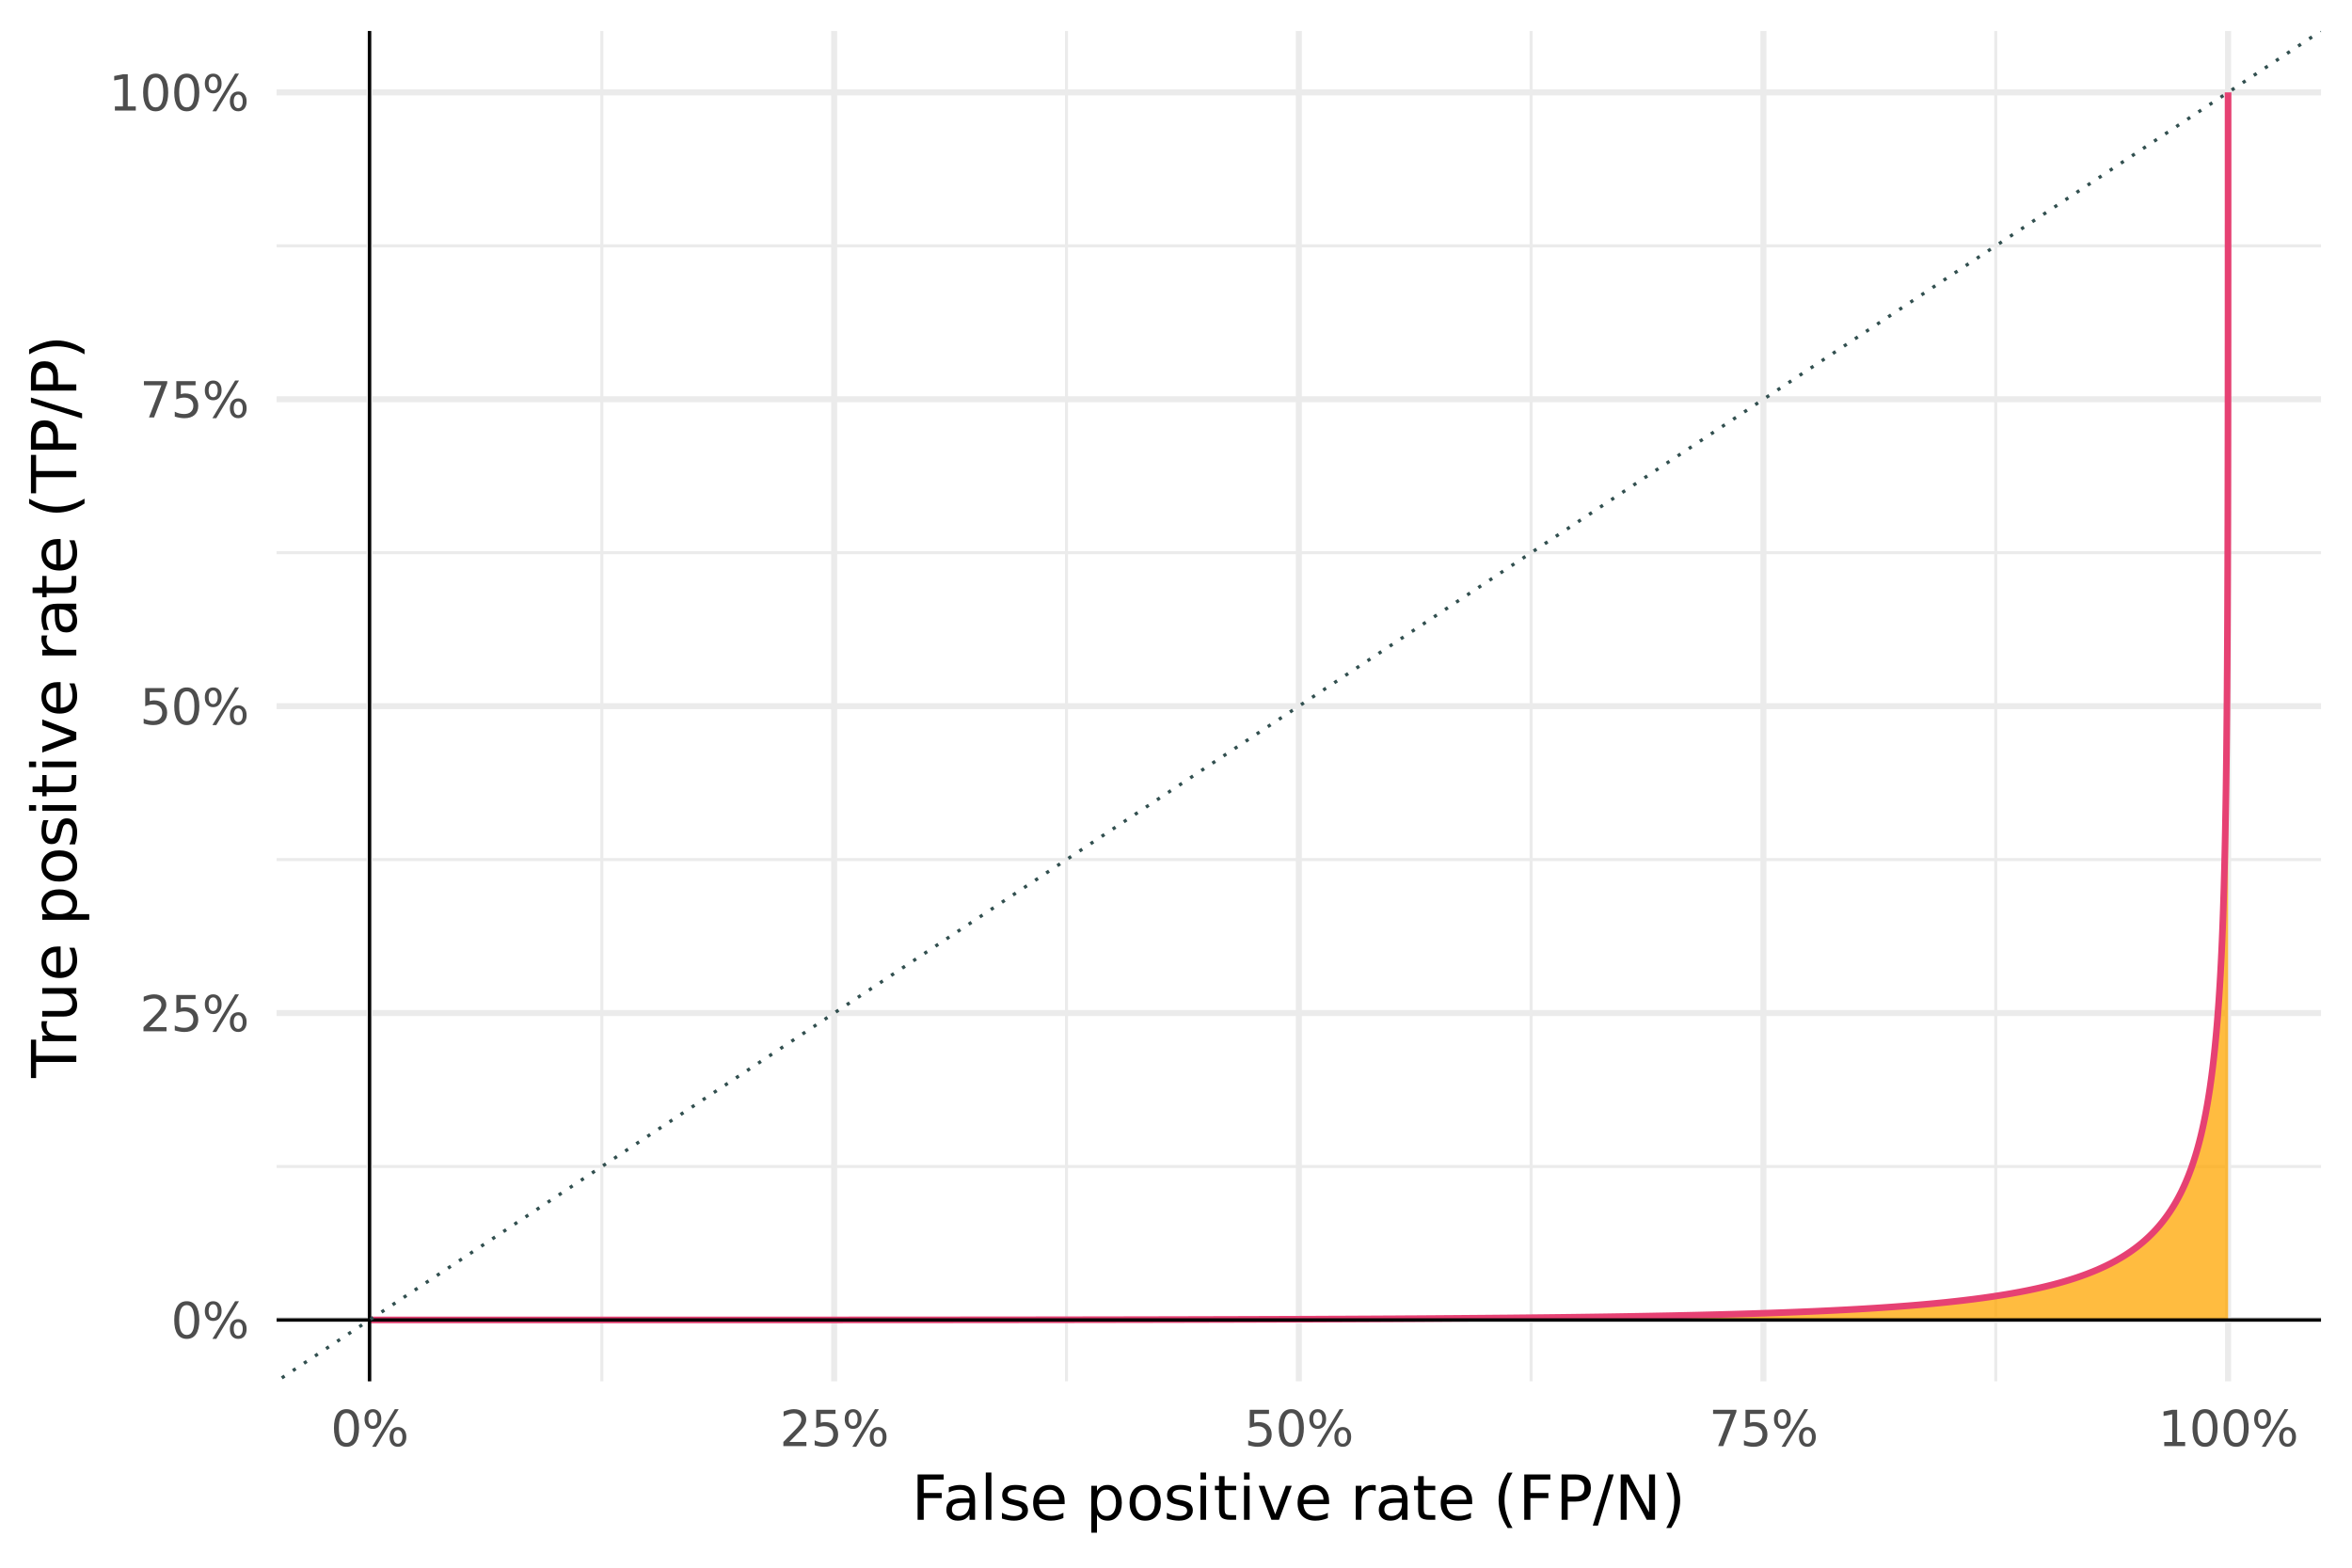 <?xml version="1.0" encoding="UTF-8"?>
<svg xmlns="http://www.w3.org/2000/svg" xmlns:xlink="http://www.w3.org/1999/xlink" width="756" height="504" viewBox="0 0 756 504">
<defs>
<g>
<g id="glyph-0-0">
<path d="M 0.797 2.828 L 0.797 -11.281 L 8.797 -11.281 L 8.797 2.828 Z M 1.703 1.938 L 7.906 1.938 L 7.906 -10.391 L 1.703 -10.391 Z M 1.703 1.938 "/>
</g>
<g id="glyph-0-1">
<path d="M 5.094 -10.625 C 4.281 -10.625 3.664 -10.223 3.25 -9.422 C 2.844 -8.629 2.641 -7.43 2.641 -5.828 C 2.641 -4.223 2.844 -3.02 3.25 -2.219 C 3.664 -1.426 4.281 -1.031 5.094 -1.031 C 5.906 -1.031 6.516 -1.426 6.922 -2.219 C 7.336 -3.02 7.547 -4.223 7.547 -5.828 C 7.547 -7.43 7.336 -8.629 6.922 -9.422 C 6.516 -10.223 5.906 -10.625 5.094 -10.625 Z M 5.094 -11.875 C 6.395 -11.875 7.391 -11.359 8.078 -10.328 C 8.773 -9.297 9.125 -7.797 9.125 -5.828 C 9.125 -3.859 8.773 -2.352 8.078 -1.312 C 7.391 -0.281 6.395 0.234 5.094 0.234 C 3.781 0.234 2.781 -0.281 2.094 -1.312 C 1.406 -2.352 1.062 -3.859 1.062 -5.828 C 1.062 -7.797 1.406 -9.297 2.094 -10.328 C 2.781 -11.359 3.781 -11.875 5.094 -11.875 Z M 5.094 -11.875 "/>
</g>
<g id="glyph-0-2">
<path d="M 11.641 -5.141 C 11.18 -5.141 10.82 -4.945 10.562 -4.562 C 10.312 -4.176 10.188 -3.641 10.188 -2.953 C 10.188 -2.273 10.312 -1.738 10.562 -1.344 C 10.82 -0.957 11.18 -0.766 11.641 -0.766 C 12.078 -0.766 12.426 -0.957 12.688 -1.344 C 12.945 -1.738 13.078 -2.273 13.078 -2.953 C 13.078 -3.629 12.945 -4.16 12.688 -4.547 C 12.426 -4.941 12.078 -5.141 11.641 -5.141 Z M 11.641 -6.125 C 12.461 -6.125 13.113 -5.836 13.594 -5.266 C 14.082 -4.691 14.328 -3.922 14.328 -2.953 C 14.328 -1.973 14.082 -1.195 13.594 -0.625 C 13.102 -0.051 12.453 0.234 11.641 0.234 C 10.805 0.234 10.145 -0.051 9.656 -0.625 C 9.176 -1.195 8.938 -1.973 8.938 -2.953 C 8.938 -3.93 9.176 -4.703 9.656 -5.266 C 10.145 -5.836 10.805 -6.125 11.641 -6.125 Z M 3.578 -10.891 C 3.129 -10.891 2.773 -10.691 2.516 -10.297 C 2.254 -9.91 2.125 -9.379 2.125 -8.703 C 2.125 -8.016 2.25 -7.477 2.5 -7.094 C 2.758 -6.707 3.117 -6.516 3.578 -6.516 C 4.023 -6.516 4.379 -6.707 4.641 -7.094 C 4.898 -7.477 5.031 -8.016 5.031 -8.703 C 5.031 -9.379 4.898 -9.91 4.641 -10.297 C 4.379 -10.691 4.023 -10.891 3.578 -10.891 Z M 10.625 -11.875 L 11.875 -11.875 L 4.578 0.234 L 3.328 0.234 Z M 3.578 -11.875 C 4.398 -11.875 5.055 -11.586 5.547 -11.016 C 6.035 -10.453 6.281 -9.68 6.281 -8.703 C 6.281 -7.723 6.035 -6.945 5.547 -6.375 C 5.055 -5.812 4.398 -5.531 3.578 -5.531 C 2.742 -5.531 2.086 -5.812 1.609 -6.375 C 1.129 -6.945 0.891 -7.723 0.891 -8.703 C 0.891 -9.672 1.129 -10.441 1.609 -11.016 C 2.098 -11.586 2.754 -11.875 3.578 -11.875 Z M 3.578 -11.875 "/>
</g>
<g id="glyph-0-3">
<path d="M 3.078 -1.328 L 8.578 -1.328 L 8.578 0 L 1.172 0 L 1.172 -1.328 C 1.773 -1.953 2.594 -2.785 3.625 -3.828 C 4.656 -4.867 5.305 -5.539 5.578 -5.844 C 6.078 -6.414 6.426 -6.895 6.625 -7.281 C 6.832 -7.676 6.938 -8.066 6.938 -8.453 C 6.938 -9.066 6.719 -9.566 6.281 -9.953 C 5.844 -10.348 5.273 -10.547 4.578 -10.547 C 4.086 -10.547 3.566 -10.457 3.016 -10.281 C 2.461 -10.113 1.875 -9.859 1.25 -9.516 L 1.25 -11.109 C 1.883 -11.359 2.477 -11.547 3.031 -11.672 C 3.582 -11.805 4.086 -11.875 4.547 -11.875 C 5.754 -11.875 6.719 -11.57 7.438 -10.969 C 8.156 -10.363 8.516 -9.555 8.516 -8.547 C 8.516 -8.066 8.426 -7.613 8.25 -7.188 C 8.07 -6.758 7.742 -6.254 7.266 -5.672 C 7.141 -5.516 6.727 -5.078 6.031 -4.359 C 5.332 -3.641 4.348 -2.629 3.078 -1.328 Z M 3.078 -1.328 "/>
</g>
<g id="glyph-0-4">
<path d="M 1.734 -11.672 L 7.922 -11.672 L 7.922 -10.344 L 3.172 -10.344 L 3.172 -7.484 C 3.398 -7.555 3.629 -7.613 3.859 -7.656 C 4.086 -7.695 4.316 -7.719 4.547 -7.719 C 5.848 -7.719 6.879 -7.359 7.641 -6.641 C 8.398 -5.93 8.781 -4.969 8.781 -3.75 C 8.781 -2.488 8.391 -1.508 7.609 -0.812 C 6.828 -0.113 5.727 0.234 4.312 0.234 C 3.82 0.234 3.32 0.188 2.812 0.094 C 2.301 0.008 1.773 -0.113 1.234 -0.281 L 1.234 -1.859 C 1.703 -1.609 2.188 -1.422 2.688 -1.297 C 3.188 -1.172 3.719 -1.109 4.281 -1.109 C 5.176 -1.109 5.883 -1.344 6.406 -1.812 C 6.938 -2.289 7.203 -2.938 7.203 -3.75 C 7.203 -4.562 6.938 -5.203 6.406 -5.672 C 5.883 -6.148 5.176 -6.391 4.281 -6.391 C 3.852 -6.391 3.43 -6.344 3.016 -6.25 C 2.598 -6.156 2.172 -6.008 1.734 -5.812 Z M 1.734 -11.672 "/>
</g>
<g id="glyph-0-5">
<path d="M 1.312 -11.672 L 8.812 -11.672 L 8.812 -11 L 4.578 0 L 2.938 0 L 6.922 -10.344 L 1.312 -10.344 Z M 1.312 -11.672 "/>
</g>
<g id="glyph-0-6">
<path d="M 1.984 -1.328 L 4.562 -1.328 L 4.562 -10.234 L 1.766 -9.672 L 1.766 -11.109 L 4.547 -11.672 L 6.125 -11.672 L 6.125 -1.328 L 8.703 -1.328 L 8.703 0 L 1.984 0 Z M 1.984 -1.328 "/>
</g>
<g id="glyph-1-0">
<path d="M 1 3.531 L 1 -14.109 L 11 -14.109 L 11 3.531 Z M 2.125 2.422 L 9.891 2.422 L 9.891 -12.984 L 2.125 -12.984 Z M 2.125 2.422 "/>
</g>
<g id="glyph-1-1">
<path d="M 1.969 -14.578 L 10.344 -14.578 L 10.344 -12.922 L 3.938 -12.922 L 3.938 -8.625 L 9.719 -8.625 L 9.719 -6.969 L 3.938 -6.969 L 3.938 0 L 1.969 0 Z M 1.969 -14.578 "/>
</g>
<g id="glyph-1-2">
<path d="M 6.859 -5.5 C 5.398 -5.5 4.391 -5.332 3.828 -5 C 3.273 -4.664 3 -4.098 3 -3.297 C 3 -2.66 3.207 -2.156 3.625 -1.781 C 4.051 -1.406 4.625 -1.219 5.344 -1.219 C 6.344 -1.219 7.141 -1.57 7.734 -2.281 C 8.336 -2.988 8.641 -3.926 8.641 -5.094 L 8.641 -5.5 Z M 10.438 -6.234 L 10.438 0 L 8.641 0 L 8.641 -1.656 C 8.234 -1 7.723 -0.508 7.109 -0.188 C 6.492 0.125 5.742 0.281 4.859 0.281 C 3.742 0.281 2.852 -0.031 2.188 -0.656 C 1.531 -1.289 1.203 -2.133 1.203 -3.188 C 1.203 -4.414 1.613 -5.344 2.438 -5.969 C 3.258 -6.594 4.488 -6.906 6.125 -6.906 L 8.641 -6.906 L 8.641 -7.078 C 8.641 -7.91 8.367 -8.551 7.828 -9 C 7.285 -9.445 6.52 -9.672 5.531 -9.672 C 4.906 -9.672 4.297 -9.598 3.703 -9.453 C 3.117 -9.305 2.551 -9.082 2 -8.781 L 2 -10.438 C 2.656 -10.695 3.289 -10.891 3.906 -11.016 C 4.531 -11.141 5.133 -11.203 5.719 -11.203 C 7.301 -11.203 8.484 -10.789 9.266 -9.969 C 10.047 -9.145 10.438 -7.898 10.438 -6.234 Z M 10.438 -6.234 "/>
</g>
<g id="glyph-1-3">
<path d="M 1.891 -15.203 L 3.688 -15.203 L 3.688 0 L 1.891 0 Z M 1.891 -15.203 "/>
</g>
<g id="glyph-1-4">
<path d="M 8.859 -10.609 L 8.859 -8.922 C 8.348 -9.18 7.816 -9.375 7.266 -9.5 C 6.723 -9.633 6.16 -9.703 5.578 -9.703 C 4.68 -9.703 4.008 -9.562 3.562 -9.281 C 3.125 -9.008 2.906 -8.602 2.906 -8.062 C 2.906 -7.645 3.062 -7.316 3.375 -7.078 C 3.695 -6.836 4.336 -6.609 5.297 -6.391 L 5.922 -6.266 C 7.191 -5.984 8.094 -5.594 8.625 -5.094 C 9.164 -4.602 9.438 -3.91 9.438 -3.016 C 9.438 -2.004 9.035 -1.203 8.234 -0.609 C 7.43 -0.016 6.328 0.281 4.922 0.281 C 4.336 0.281 3.727 0.223 3.094 0.109 C 2.457 -0.004 1.785 -0.176 1.078 -0.406 L 1.078 -2.25 C 1.742 -1.906 2.398 -1.645 3.047 -1.469 C 3.691 -1.301 4.332 -1.219 4.969 -1.219 C 5.812 -1.219 6.457 -1.363 6.906 -1.656 C 7.363 -1.945 7.594 -2.352 7.594 -2.875 C 7.594 -3.363 7.426 -3.738 7.094 -4 C 6.77 -4.258 6.051 -4.508 4.938 -4.75 L 4.312 -4.906 C 3.195 -5.133 2.391 -5.488 1.891 -5.969 C 1.398 -6.457 1.156 -7.129 1.156 -7.984 C 1.156 -9.004 1.52 -9.797 2.25 -10.359 C 2.977 -10.922 4.016 -11.203 5.359 -11.203 C 6.023 -11.203 6.648 -11.148 7.234 -11.047 C 7.816 -10.953 8.359 -10.805 8.859 -10.609 Z M 8.859 -10.609 "/>
</g>
<g id="glyph-1-5">
<path d="M 11.234 -5.922 L 11.234 -5.047 L 2.984 -5.047 C 3.055 -3.805 3.426 -2.859 4.094 -2.203 C 4.758 -1.555 5.691 -1.234 6.891 -1.234 C 7.578 -1.234 8.242 -1.316 8.891 -1.484 C 9.535 -1.66 10.18 -1.914 10.828 -2.25 L 10.828 -0.562 C 10.18 -0.281 9.52 -0.07 8.844 0.062 C 8.164 0.207 7.477 0.281 6.781 0.281 C 5.031 0.281 3.645 -0.223 2.625 -1.234 C 1.613 -2.254 1.109 -3.629 1.109 -5.359 C 1.109 -7.148 1.586 -8.57 2.547 -9.625 C 3.516 -10.676 4.82 -11.203 6.469 -11.203 C 7.938 -11.203 9.098 -10.727 9.953 -9.781 C 10.805 -8.832 11.234 -7.547 11.234 -5.922 Z M 9.438 -6.453 C 9.426 -7.43 9.148 -8.211 8.609 -8.797 C 8.078 -9.379 7.367 -9.672 6.484 -9.672 C 5.484 -9.672 4.68 -9.391 4.078 -8.828 C 3.473 -8.266 3.125 -7.469 3.031 -6.438 Z M 9.438 -6.453 "/>
</g>
<g id="glyph-1-6">
</g>
<g id="glyph-1-7">
<path d="M 3.625 -1.641 L 3.625 4.156 L 1.812 4.156 L 1.812 -10.938 L 3.625 -10.938 L 3.625 -9.281 C 4 -9.926 4.473 -10.406 5.047 -10.719 C 5.629 -11.039 6.32 -11.203 7.125 -11.203 C 8.445 -11.203 9.523 -10.672 10.359 -9.609 C 11.191 -8.555 11.609 -7.172 11.609 -5.453 C 11.609 -3.734 11.191 -2.348 10.359 -1.297 C 9.523 -0.242 8.445 0.281 7.125 0.281 C 6.32 0.281 5.629 0.125 5.047 -0.188 C 4.473 -0.508 4 -0.992 3.625 -1.641 Z M 9.734 -5.453 C 9.734 -6.773 9.461 -7.812 8.922 -8.562 C 8.379 -9.32 7.633 -9.703 6.688 -9.703 C 5.727 -9.703 4.977 -9.32 4.438 -8.562 C 3.895 -7.812 3.625 -6.773 3.625 -5.453 C 3.625 -4.141 3.895 -3.102 4.438 -2.344 C 4.977 -1.594 5.727 -1.219 6.688 -1.219 C 7.633 -1.219 8.379 -1.594 8.922 -2.344 C 9.461 -3.102 9.734 -4.141 9.734 -5.453 Z M 9.734 -5.453 "/>
</g>
<g id="glyph-1-8">
<path d="M 6.125 -9.672 C 5.156 -9.672 4.391 -9.297 3.828 -8.547 C 3.273 -7.797 3 -6.766 3 -5.453 C 3 -4.148 3.273 -3.117 3.828 -2.359 C 4.391 -1.609 5.156 -1.234 6.125 -1.234 C 7.082 -1.234 7.836 -1.609 8.391 -2.359 C 8.953 -3.117 9.234 -4.148 9.234 -5.453 C 9.234 -6.754 8.953 -7.781 8.391 -8.531 C 7.836 -9.289 7.082 -9.672 6.125 -9.672 Z M 6.125 -11.203 C 7.688 -11.203 8.91 -10.691 9.797 -9.672 C 10.691 -8.66 11.141 -7.254 11.141 -5.453 C 11.141 -3.672 10.691 -2.27 9.797 -1.25 C 8.91 -0.227 7.688 0.281 6.125 0.281 C 4.551 0.281 3.32 -0.227 2.438 -1.25 C 1.551 -2.27 1.109 -3.672 1.109 -5.453 C 1.109 -7.254 1.551 -8.66 2.438 -9.672 C 3.32 -10.691 4.551 -11.203 6.125 -11.203 Z M 6.125 -11.203 "/>
</g>
<g id="glyph-1-9">
<path d="M 1.891 -10.938 L 3.688 -10.938 L 3.688 0 L 1.891 0 Z M 1.891 -15.203 L 3.688 -15.203 L 3.688 -12.922 L 1.891 -12.922 Z M 1.891 -15.203 "/>
</g>
<g id="glyph-1-10">
<path d="M 3.656 -14.047 L 3.656 -10.938 L 7.359 -10.938 L 7.359 -9.547 L 3.656 -9.547 L 3.656 -3.609 C 3.656 -2.711 3.773 -2.133 4.016 -1.875 C 4.266 -1.625 4.766 -1.5 5.516 -1.5 L 7.359 -1.5 L 7.359 0 L 5.516 0 C 4.129 0 3.172 -0.254 2.641 -0.766 C 2.117 -1.285 1.859 -2.234 1.859 -3.609 L 1.859 -9.547 L 0.531 -9.547 L 0.531 -10.938 L 1.859 -10.938 L 1.859 -14.047 Z M 3.656 -14.047 "/>
</g>
<g id="glyph-1-11">
<path d="M 0.594 -10.938 L 2.5 -10.938 L 5.922 -1.766 L 9.344 -10.938 L 11.234 -10.938 L 7.141 0 L 4.703 0 Z M 0.594 -10.938 "/>
</g>
<g id="glyph-1-12">
<path d="M 8.219 -9.266 C 8.02 -9.379 7.801 -9.461 7.562 -9.516 C 7.32 -9.566 7.062 -9.594 6.781 -9.594 C 5.758 -9.594 4.977 -9.266 4.438 -8.609 C 3.895 -7.953 3.625 -7.004 3.625 -5.766 L 3.625 0 L 1.812 0 L 1.812 -10.938 L 3.625 -10.938 L 3.625 -9.234 C 4 -9.898 4.488 -10.395 5.094 -10.719 C 5.695 -11.039 6.438 -11.203 7.312 -11.203 C 7.426 -11.203 7.555 -11.191 7.703 -11.172 C 7.859 -11.16 8.031 -11.141 8.219 -11.109 Z M 8.219 -9.266 "/>
</g>
<g id="glyph-1-13">
<path d="M 6.203 -15.172 C 5.328 -13.68 4.676 -12.203 4.25 -10.734 C 3.832 -9.266 3.625 -7.781 3.625 -6.281 C 3.625 -4.781 3.836 -3.289 4.266 -1.812 C 4.691 -0.332 5.336 1.148 6.203 2.641 L 4.641 2.641 C 3.66 1.109 2.926 -0.395 2.438 -1.875 C 1.957 -3.352 1.719 -4.82 1.719 -6.281 C 1.719 -7.727 1.957 -9.188 2.438 -10.656 C 2.926 -12.133 3.66 -13.641 4.641 -15.172 Z M 6.203 -15.172 "/>
</g>
<g id="glyph-1-14">
<path d="M 3.938 -12.953 L 3.938 -7.484 L 6.422 -7.484 C 7.336 -7.484 8.047 -7.719 8.547 -8.188 C 9.047 -8.664 9.297 -9.344 9.297 -10.219 C 9.297 -11.094 9.047 -11.766 8.547 -12.234 C 8.047 -12.711 7.336 -12.953 6.422 -12.953 Z M 1.969 -14.578 L 6.422 -14.578 C 8.055 -14.578 9.289 -14.207 10.125 -13.469 C 10.957 -12.727 11.375 -11.645 11.375 -10.219 C 11.375 -8.781 10.957 -7.691 10.125 -6.953 C 9.289 -6.223 8.055 -5.859 6.422 -5.859 L 3.938 -5.859 L 3.938 0 L 1.969 0 Z M 1.969 -14.578 "/>
</g>
<g id="glyph-1-15">
<path d="M 5.078 -14.578 L 6.734 -14.578 L 1.656 1.859 L 0 1.859 Z M 5.078 -14.578 "/>
</g>
<g id="glyph-1-16">
<path d="M 1.969 -14.578 L 4.625 -14.578 L 11.078 -2.391 L 11.078 -14.578 L 13 -14.578 L 13 0 L 10.344 0 L 3.875 -12.203 L 3.875 0 L 1.969 0 Z M 1.969 -14.578 "/>
</g>
<g id="glyph-1-17">
<path d="M 1.609 -15.172 L 3.172 -15.172 C 4.141 -13.641 4.863 -12.133 5.344 -10.656 C 5.832 -9.188 6.078 -7.727 6.078 -6.281 C 6.078 -4.82 5.832 -3.352 5.344 -1.875 C 4.863 -0.395 4.141 1.109 3.172 2.641 L 1.609 2.641 C 2.473 1.148 3.117 -0.332 3.547 -1.812 C 3.973 -3.289 4.188 -4.781 4.188 -6.281 C 4.188 -7.781 3.973 -9.266 3.547 -10.734 C 3.117 -12.203 2.473 -13.68 1.609 -15.172 Z M 1.609 -15.172 "/>
</g>
<g id="glyph-2-0">
<path d="M 3.531 -1 L -14.109 -1 L -14.109 -11 L 3.531 -11 Z M 2.422 -2.125 L 2.422 -9.891 L -12.984 -9.891 L -12.984 -2.125 Z M 2.422 -2.125 "/>
</g>
<g id="glyph-2-1">
<path d="M -14.578 0.062 L -14.578 -12.281 L -12.922 -12.281 L -12.922 -7.094 L 0 -7.094 L 0 -5.125 L -12.922 -5.125 L -12.922 0.062 Z M -14.578 0.062 "/>
</g>
<g id="glyph-2-2">
<path d="M -9.266 -8.219 C -9.379 -8.02 -9.461 -7.801 -9.516 -7.562 C -9.566 -7.32 -9.594 -7.062 -9.594 -6.781 C -9.594 -5.758 -9.266 -4.977 -8.609 -4.438 C -7.953 -3.895 -7.004 -3.625 -5.766 -3.625 L 0 -3.625 L 0 -1.812 L -10.938 -1.812 L -10.938 -3.625 L -9.234 -3.625 C -9.898 -4 -10.395 -4.488 -10.719 -5.094 C -11.039 -5.695 -11.203 -6.438 -11.203 -7.312 C -11.203 -7.426 -11.191 -7.555 -11.172 -7.703 C -11.16 -7.859 -11.141 -8.031 -11.109 -8.219 Z M -9.266 -8.219 "/>
</g>
<g id="glyph-2-3">
<path d="M -4.312 -1.703 L -10.938 -1.703 L -10.938 -3.5 L -4.391 -3.5 C -3.348 -3.5 -2.566 -3.695 -2.047 -4.094 C -1.535 -4.5 -1.281 -5.109 -1.281 -5.922 C -1.281 -6.891 -1.586 -7.656 -2.203 -8.219 C -2.828 -8.781 -3.672 -9.062 -4.734 -9.062 L -10.938 -9.062 L -10.938 -10.859 L 0 -10.859 L 0 -9.062 L -1.688 -9.062 C -1.02 -8.625 -0.523 -8.117 -0.203 -7.547 C 0.117 -6.973 0.281 -6.301 0.281 -5.531 C 0.281 -4.281 -0.109 -3.328 -0.891 -2.672 C -1.672 -2.023 -2.812 -1.703 -4.312 -1.703 Z M -4.312 -1.703 "/>
</g>
<g id="glyph-2-4">
<path d="M -5.922 -11.234 L -5.047 -11.234 L -5.047 -2.984 C -3.805 -3.055 -2.859 -3.426 -2.203 -4.094 C -1.555 -4.758 -1.234 -5.691 -1.234 -6.891 C -1.234 -7.578 -1.316 -8.242 -1.484 -8.891 C -1.66 -9.535 -1.914 -10.18 -2.25 -10.828 L -0.562 -10.828 C -0.281 -10.18 -0.07 -9.52 0.062 -8.844 C 0.207 -8.164 0.281 -7.477 0.281 -6.781 C 0.281 -5.031 -0.223 -3.645 -1.234 -2.625 C -2.254 -1.613 -3.629 -1.109 -5.359 -1.109 C -7.148 -1.109 -8.57 -1.586 -9.625 -2.547 C -10.676 -3.516 -11.203 -4.82 -11.203 -6.469 C -11.203 -7.938 -10.727 -9.098 -9.781 -9.953 C -8.832 -10.805 -7.547 -11.234 -5.922 -11.234 Z M -6.453 -9.438 C -7.43 -9.426 -8.211 -9.148 -8.797 -8.609 C -9.379 -8.078 -9.672 -7.367 -9.672 -6.484 C -9.672 -5.484 -9.391 -4.68 -8.828 -4.078 C -8.266 -3.473 -7.469 -3.125 -6.438 -3.031 Z M -6.453 -9.438 "/>
</g>
<g id="glyph-2-5">
</g>
<g id="glyph-2-6">
<path d="M -1.641 -3.625 L 4.156 -3.625 L 4.156 -1.812 L -10.938 -1.812 L -10.938 -3.625 L -9.281 -3.625 C -9.926 -4 -10.406 -4.473 -10.719 -5.047 C -11.039 -5.629 -11.203 -6.32 -11.203 -7.125 C -11.203 -8.445 -10.672 -9.523 -9.609 -10.359 C -8.555 -11.191 -7.172 -11.609 -5.453 -11.609 C -3.734 -11.609 -2.348 -11.191 -1.297 -10.359 C -0.242 -9.523 0.281 -8.445 0.281 -7.125 C 0.281 -6.32 0.125 -5.629 -0.188 -5.047 C -0.508 -4.473 -0.992 -4 -1.641 -3.625 Z M -5.453 -9.734 C -6.773 -9.734 -7.812 -9.461 -8.562 -8.922 C -9.32 -8.379 -9.703 -7.633 -9.703 -6.688 C -9.703 -5.727 -9.32 -4.977 -8.562 -4.438 C -7.812 -3.895 -6.773 -3.625 -5.453 -3.625 C -4.141 -3.625 -3.102 -3.895 -2.344 -4.438 C -1.594 -4.977 -1.219 -5.727 -1.219 -6.688 C -1.219 -7.633 -1.594 -8.379 -2.344 -8.922 C -3.102 -9.461 -4.141 -9.734 -5.453 -9.734 Z M -5.453 -9.734 "/>
</g>
<g id="glyph-2-7">
<path d="M -9.672 -6.125 C -9.672 -5.156 -9.297 -4.391 -8.547 -3.828 C -7.797 -3.273 -6.766 -3 -5.453 -3 C -4.148 -3 -3.117 -3.273 -2.359 -3.828 C -1.609 -4.391 -1.234 -5.156 -1.234 -6.125 C -1.234 -7.082 -1.609 -7.836 -2.359 -8.391 C -3.117 -8.953 -4.148 -9.234 -5.453 -9.234 C -6.754 -9.234 -7.781 -8.953 -8.531 -8.391 C -9.289 -7.836 -9.672 -7.082 -9.672 -6.125 Z M -11.203 -6.125 C -11.203 -7.688 -10.691 -8.91 -9.672 -9.797 C -8.66 -10.691 -7.254 -11.141 -5.453 -11.141 C -3.672 -11.141 -2.27 -10.691 -1.25 -9.797 C -0.227 -8.91 0.281 -7.688 0.281 -6.125 C 0.281 -4.551 -0.227 -3.32 -1.25 -2.438 C -2.27 -1.551 -3.672 -1.109 -5.453 -1.109 C -7.254 -1.109 -8.66 -1.551 -9.672 -2.438 C -10.691 -3.32 -11.203 -4.551 -11.203 -6.125 Z M -11.203 -6.125 "/>
</g>
<g id="glyph-2-8">
<path d="M -10.609 -8.859 L -8.922 -8.859 C -9.18 -8.348 -9.375 -7.816 -9.5 -7.266 C -9.633 -6.723 -9.703 -6.16 -9.703 -5.578 C -9.703 -4.68 -9.562 -4.008 -9.281 -3.562 C -9.008 -3.125 -8.602 -2.906 -8.062 -2.906 C -7.645 -2.906 -7.316 -3.062 -7.078 -3.375 C -6.836 -3.695 -6.609 -4.336 -6.391 -5.297 L -6.266 -5.922 C -5.984 -7.191 -5.594 -8.094 -5.094 -8.625 C -4.602 -9.164 -3.91 -9.438 -3.016 -9.438 C -2.004 -9.438 -1.203 -9.035 -0.609 -8.234 C -0.016 -7.43 0.281 -6.328 0.281 -4.922 C 0.281 -4.336 0.223 -3.727 0.109 -3.094 C -0.004 -2.457 -0.176 -1.785 -0.406 -1.078 L -2.25 -1.078 C -1.906 -1.742 -1.645 -2.398 -1.469 -3.047 C -1.301 -3.691 -1.219 -4.332 -1.219 -4.969 C -1.219 -5.812 -1.363 -6.457 -1.656 -6.906 C -1.945 -7.363 -2.352 -7.594 -2.875 -7.594 C -3.363 -7.594 -3.738 -7.426 -4 -7.094 C -4.258 -6.77 -4.508 -6.051 -4.75 -4.938 L -4.906 -4.312 C -5.133 -3.195 -5.488 -2.391 -5.969 -1.891 C -6.457 -1.398 -7.129 -1.156 -7.984 -1.156 C -9.004 -1.156 -9.797 -1.52 -10.359 -2.25 C -10.922 -2.977 -11.203 -4.016 -11.203 -5.359 C -11.203 -6.023 -11.148 -6.648 -11.047 -7.234 C -10.953 -7.816 -10.805 -8.359 -10.609 -8.859 Z M -10.609 -8.859 "/>
</g>
<g id="glyph-2-9">
<path d="M -10.938 -1.891 L -10.938 -3.688 L 0 -3.688 L 0 -1.891 Z M -15.203 -1.891 L -15.203 -3.688 L -12.922 -3.688 L -12.922 -1.891 Z M -15.203 -1.891 "/>
</g>
<g id="glyph-2-10">
<path d="M -14.047 -3.656 L -10.938 -3.656 L -10.938 -7.359 L -9.547 -7.359 L -9.547 -3.656 L -3.609 -3.656 C -2.711 -3.656 -2.133 -3.773 -1.875 -4.016 C -1.625 -4.266 -1.5 -4.766 -1.5 -5.516 L -1.5 -7.359 L 0 -7.359 L 0 -5.516 C 0 -4.129 -0.254 -3.172 -0.766 -2.641 C -1.285 -2.117 -2.234 -1.859 -3.609 -1.859 L -9.547 -1.859 L -9.547 -0.531 L -10.938 -0.531 L -10.938 -1.859 L -14.047 -1.859 Z M -14.047 -3.656 "/>
</g>
<g id="glyph-2-11">
<path d="M -10.938 -0.594 L -10.938 -2.5 L -1.766 -5.922 L -10.938 -9.344 L -10.938 -11.234 L 0 -7.141 L 0 -4.703 Z M -10.938 -0.594 "/>
</g>
<g id="glyph-2-12">
<path d="M -5.5 -6.859 C -5.5 -5.398 -5.332 -4.391 -5 -3.828 C -4.664 -3.273 -4.098 -3 -3.297 -3 C -2.66 -3 -2.156 -3.207 -1.781 -3.625 C -1.406 -4.051 -1.219 -4.625 -1.219 -5.344 C -1.219 -6.344 -1.57 -7.141 -2.281 -7.734 C -2.988 -8.336 -3.926 -8.641 -5.094 -8.641 L -5.5 -8.641 Z M -6.234 -10.438 L 0 -10.438 L 0 -8.641 L -1.656 -8.641 C -1 -8.234 -0.508 -7.723 -0.188 -7.109 C 0.125 -6.492 0.281 -5.742 0.281 -4.859 C 0.281 -3.742 -0.031 -2.852 -0.656 -2.188 C -1.289 -1.531 -2.133 -1.203 -3.188 -1.203 C -4.414 -1.203 -5.344 -1.613 -5.969 -2.438 C -6.594 -3.258 -6.906 -4.488 -6.906 -6.125 L -6.906 -8.641 L -7.078 -8.641 C -7.91 -8.641 -8.551 -8.367 -9 -7.828 C -9.445 -7.285 -9.672 -6.52 -9.672 -5.531 C -9.672 -4.906 -9.598 -4.297 -9.453 -3.703 C -9.305 -3.117 -9.082 -2.551 -8.781 -2 L -10.438 -2 C -10.695 -2.656 -10.891 -3.289 -11.016 -3.906 C -11.141 -4.531 -11.203 -5.133 -11.203 -5.719 C -11.203 -7.301 -10.789 -8.484 -9.969 -9.266 C -9.145 -10.047 -7.898 -10.438 -6.234 -10.438 Z M -6.234 -10.438 "/>
</g>
<g id="glyph-2-13">
<path d="M -15.172 -6.203 C -13.68 -5.328 -12.203 -4.676 -10.734 -4.25 C -9.266 -3.832 -7.781 -3.625 -6.281 -3.625 C -4.781 -3.625 -3.289 -3.836 -1.812 -4.266 C -0.332 -4.691 1.148 -5.336 2.641 -6.203 L 2.641 -4.641 C 1.109 -3.66 -0.395 -2.926 -1.875 -2.438 C -3.352 -1.957 -4.82 -1.719 -6.281 -1.719 C -7.727 -1.719 -9.188 -1.957 -10.656 -2.438 C -12.133 -2.926 -13.641 -3.66 -15.172 -4.641 Z M -15.172 -6.203 "/>
</g>
<g id="glyph-2-14">
<path d="M -12.953 -3.938 L -7.484 -3.938 L -7.484 -6.422 C -7.484 -7.336 -7.719 -8.047 -8.188 -8.547 C -8.664 -9.047 -9.344 -9.297 -10.219 -9.297 C -11.094 -9.297 -11.766 -9.047 -12.234 -8.547 C -12.711 -8.047 -12.953 -7.336 -12.953 -6.422 Z M -14.578 -1.969 L -14.578 -6.422 C -14.578 -8.055 -14.207 -9.289 -13.469 -10.125 C -12.727 -10.957 -11.645 -11.375 -10.219 -11.375 C -8.781 -11.375 -7.691 -10.957 -6.953 -10.125 C -6.223 -9.289 -5.859 -8.055 -5.859 -6.422 L -5.859 -3.938 L 0 -3.938 L 0 -1.969 Z M -14.578 -1.969 "/>
</g>
<g id="glyph-2-15">
<path d="M -14.578 -5.078 L -14.578 -6.734 L 1.859 -1.656 L 1.859 0 Z M -14.578 -5.078 "/>
</g>
<g id="glyph-2-16">
<path d="M -15.172 -1.609 L -15.172 -3.172 C -13.641 -4.141 -12.133 -4.863 -10.656 -5.344 C -9.188 -5.832 -7.727 -6.078 -6.281 -6.078 C -4.82 -6.078 -3.352 -5.832 -1.875 -5.344 C -0.395 -4.863 1.109 -4.141 2.641 -3.172 L 2.641 -1.609 C 1.148 -2.473 -0.332 -3.117 -1.812 -3.547 C -3.289 -3.973 -4.781 -4.188 -6.281 -4.188 C -7.781 -4.188 -9.266 -3.973 -10.734 -3.547 C -12.203 -3.117 -13.68 -2.473 -15.172 -1.609 Z M -15.172 -1.609 "/>
</g>
</g>
<clipPath id="clip-0">
<path clip-rule="nonzero" d="M 88.91 374 L 746.039 374 L 746.039 376 L 88.91 376 Z M 88.91 374 "/>
</clipPath>
<clipPath id="clip-1">
<path clip-rule="nonzero" d="M 88.91 275 L 746.039 275 L 746.039 277 L 88.91 277 Z M 88.91 275 "/>
</clipPath>
<clipPath id="clip-2">
<path clip-rule="nonzero" d="M 88.91 177 L 746.039 177 L 746.039 179 L 88.91 179 Z M 88.91 177 "/>
</clipPath>
<clipPath id="clip-3">
<path clip-rule="nonzero" d="M 88.91 78 L 746.039 78 L 746.039 80 L 88.91 80 Z M 88.91 78 "/>
</clipPath>
<clipPath id="clip-4">
<path clip-rule="nonzero" d="M 192 9.961 L 194 9.961 L 194 444.09 L 192 444.09 Z M 192 9.961 "/>
</clipPath>
<clipPath id="clip-5">
<path clip-rule="nonzero" d="M 342 9.961 L 344 9.961 L 344 444.09 L 342 444.09 Z M 342 9.961 "/>
</clipPath>
<clipPath id="clip-6">
<path clip-rule="nonzero" d="M 491 9.961 L 493 9.961 L 493 444.09 L 491 444.09 Z M 491 9.961 "/>
</clipPath>
<clipPath id="clip-7">
<path clip-rule="nonzero" d="M 641 9.961 L 642 9.961 L 642 444.09 L 641 444.09 Z M 641 9.961 "/>
</clipPath>
<clipPath id="clip-8">
<path clip-rule="nonzero" d="M 88.91 423 L 746.039 423 L 746.039 426 L 88.91 426 Z M 88.91 423 "/>
</clipPath>
<clipPath id="clip-9">
<path clip-rule="nonzero" d="M 88.91 324 L 746.039 324 L 746.039 327 L 88.91 327 Z M 88.91 324 "/>
</clipPath>
<clipPath id="clip-10">
<path clip-rule="nonzero" d="M 88.91 226 L 746.039 226 L 746.039 228 L 88.91 228 Z M 88.91 226 "/>
</clipPath>
<clipPath id="clip-11">
<path clip-rule="nonzero" d="M 88.91 127 L 746.039 127 L 746.039 130 L 88.91 130 Z M 88.91 127 "/>
</clipPath>
<clipPath id="clip-12">
<path clip-rule="nonzero" d="M 88.91 28 L 746.039 28 L 746.039 31 L 88.91 31 Z M 88.91 28 "/>
</clipPath>
<clipPath id="clip-13">
<path clip-rule="nonzero" d="M 117 9.961 L 120 9.961 L 120 444.09 L 117 444.09 Z M 117 9.961 "/>
</clipPath>
<clipPath id="clip-14">
<path clip-rule="nonzero" d="M 267 9.961 L 270 9.961 L 270 444.09 L 267 444.09 Z M 267 9.961 "/>
</clipPath>
<clipPath id="clip-15">
<path clip-rule="nonzero" d="M 416 9.961 L 419 9.961 L 419 444.09 L 416 444.09 Z M 416 9.961 "/>
</clipPath>
<clipPath id="clip-16">
<path clip-rule="nonzero" d="M 565 9.961 L 568 9.961 L 568 444.09 L 565 444.09 Z M 565 9.961 "/>
</clipPath>
<clipPath id="clip-17">
<path clip-rule="nonzero" d="M 715 9.961 L 718 9.961 L 718 444.09 L 715 444.09 Z M 715 9.961 "/>
</clipPath>
<clipPath id="clip-18">
<path clip-rule="nonzero" d="M 88.91 423 L 746.039 423 L 746.039 425 L 88.91 425 Z M 88.91 423 "/>
</clipPath>
<clipPath id="clip-19">
<path clip-rule="nonzero" d="M 118 9.961 L 120 9.961 L 120 444.09 L 118 444.09 Z M 118 9.961 "/>
</clipPath>
<clipPath id="clip-20">
<path clip-rule="nonzero" d="M 88.91 9.961 L 746.039 9.961 L 746.039 444.09 L 88.91 444.09 Z M 88.91 9.961 "/>
</clipPath>
</defs>
<rect x="-75.6" y="-50.4" width="907.2" height="604.8" fill="rgb(100%, 100%, 100%)" fill-opacity="1"/>
<g clip-path="url(#clip-0)">
<path fill="none" stroke-width="0.97" stroke-linecap="butt" stroke-linejoin="round" stroke="rgb(92.157%, 92.157%, 92.157%)" stroke-opacity="1" stroke-miterlimit="10" d="M 88.91 375.023 L 746.039 375.023 "/>
</g>
<g clip-path="url(#clip-1)">
<path fill="none" stroke-width="0.97" stroke-linecap="butt" stroke-linejoin="round" stroke="rgb(92.157%, 92.157%, 92.157%)" stroke-opacity="1" stroke-miterlimit="10" d="M 88.91 276.359 L 746.039 276.359 "/>
</g>
<g clip-path="url(#clip-2)">
<path fill="none" stroke-width="0.97" stroke-linecap="butt" stroke-linejoin="round" stroke="rgb(92.157%, 92.157%, 92.157%)" stroke-opacity="1" stroke-miterlimit="10" d="M 88.91 177.695 L 746.039 177.695 "/>
</g>
<g clip-path="url(#clip-3)">
<path fill="none" stroke-width="0.97" stroke-linecap="butt" stroke-linejoin="round" stroke="rgb(92.157%, 92.157%, 92.157%)" stroke-opacity="1" stroke-miterlimit="10" d="M 88.91 79.027 L 746.039 79.027 "/>
</g>
<g clip-path="url(#clip-4)">
<path fill="none" stroke-width="0.97" stroke-linecap="butt" stroke-linejoin="round" stroke="rgb(92.157%, 92.157%, 92.157%)" stroke-opacity="1" stroke-miterlimit="10" d="M 193.453 444.09 L 193.453 9.961 "/>
</g>
<g clip-path="url(#clip-5)">
<path fill="none" stroke-width="0.97" stroke-linecap="butt" stroke-linejoin="round" stroke="rgb(92.157%, 92.157%, 92.157%)" stroke-opacity="1" stroke-miterlimit="10" d="M 342.801 444.09 L 342.801 9.961 "/>
</g>
<g clip-path="url(#clip-6)">
<path fill="none" stroke-width="0.97" stroke-linecap="butt" stroke-linejoin="round" stroke="rgb(92.157%, 92.157%, 92.157%)" stroke-opacity="1" stroke-miterlimit="10" d="M 492.148 444.09 L 492.148 9.961 "/>
</g>
<g clip-path="url(#clip-7)">
<path fill="none" stroke-width="0.97" stroke-linecap="butt" stroke-linejoin="round" stroke="rgb(92.157%, 92.157%, 92.157%)" stroke-opacity="1" stroke-miterlimit="10" d="M 641.496 444.09 L 641.496 9.961 "/>
</g>
<g clip-path="url(#clip-8)">
<path fill="none" stroke-width="1.94" stroke-linecap="butt" stroke-linejoin="round" stroke="rgb(92.157%, 92.157%, 92.157%)" stroke-opacity="1" stroke-miterlimit="10" d="M 88.91 424.355 L 746.039 424.355 "/>
</g>
<g clip-path="url(#clip-9)">
<path fill="none" stroke-width="1.94" stroke-linecap="butt" stroke-linejoin="round" stroke="rgb(92.157%, 92.157%, 92.157%)" stroke-opacity="1" stroke-miterlimit="10" d="M 88.91 325.691 L 746.039 325.691 "/>
</g>
<g clip-path="url(#clip-10)">
<path fill="none" stroke-width="1.94" stroke-linecap="butt" stroke-linejoin="round" stroke="rgb(92.157%, 92.157%, 92.157%)" stroke-opacity="1" stroke-miterlimit="10" d="M 88.91 227.027 L 746.039 227.027 "/>
</g>
<g clip-path="url(#clip-11)">
<path fill="none" stroke-width="1.94" stroke-linecap="butt" stroke-linejoin="round" stroke="rgb(92.157%, 92.157%, 92.157%)" stroke-opacity="1" stroke-miterlimit="10" d="M 88.91 128.359 L 746.039 128.359 "/>
</g>
<g clip-path="url(#clip-12)">
<path fill="none" stroke-width="1.94" stroke-linecap="butt" stroke-linejoin="round" stroke="rgb(92.157%, 92.157%, 92.157%)" stroke-opacity="1" stroke-miterlimit="10" d="M 88.91 29.695 L 746.039 29.695 "/>
</g>
<g clip-path="url(#clip-13)">
<path fill="none" stroke-width="1.94" stroke-linecap="butt" stroke-linejoin="round" stroke="rgb(92.157%, 92.157%, 92.157%)" stroke-opacity="1" stroke-miterlimit="10" d="M 118.781 444.09 L 118.781 9.961 "/>
</g>
<g clip-path="url(#clip-14)">
<path fill="none" stroke-width="1.94" stroke-linecap="butt" stroke-linejoin="round" stroke="rgb(92.157%, 92.157%, 92.157%)" stroke-opacity="1" stroke-miterlimit="10" d="M 268.125 444.09 L 268.125 9.961 "/>
</g>
<g clip-path="url(#clip-15)">
<path fill="none" stroke-width="1.94" stroke-linecap="butt" stroke-linejoin="round" stroke="rgb(92.157%, 92.157%, 92.157%)" stroke-opacity="1" stroke-miterlimit="10" d="M 417.473 444.09 L 417.473 9.961 "/>
</g>
<g clip-path="url(#clip-16)">
<path fill="none" stroke-width="1.94" stroke-linecap="butt" stroke-linejoin="round" stroke="rgb(92.157%, 92.157%, 92.157%)" stroke-opacity="1" stroke-miterlimit="10" d="M 566.82 444.09 L 566.82 9.961 "/>
</g>
<g clip-path="url(#clip-17)">
<path fill="none" stroke-width="1.94" stroke-linecap="butt" stroke-linejoin="round" stroke="rgb(92.157%, 92.157%, 92.157%)" stroke-opacity="1" stroke-miterlimit="10" d="M 716.168 444.09 L 716.168 9.961 "/>
</g>
<path fill-rule="nonzero" fill="rgb(100%, 64.706%, 0%)" fill-opacity="0.749" d="M 118.781 424.355 L 204.547 424.355 L 206.469 424.352 L 231.535 424.352 L 233.789 424.348 L 247.809 424.348 L 250.227 424.344 L 260.129 424.344 L 262.66 424.34 L 270.379 424.34 L 272.992 424.336 L 278.281 424.336 L 280.957 424.332 L 286.363 424.332 L 289.094 424.328 L 294.609 424.328 L 297.391 424.324 L 300.191 424.324 L 303.008 424.32 L 305.844 424.32 L 308.691 424.316 L 311.555 424.316 L 314.434 424.312 L 317.328 424.309 L 320.234 424.309 L 323.156 424.305 L 326.09 424.301 L 329.039 424.297 L 331.996 424.297 L 334.969 424.293 L 337.949 424.289 L 340.941 424.285 L 343.945 424.281 L 346.957 424.277 L 349.977 424.273 L 353.008 424.27 L 356.047 424.266 L 359.094 424.258 L 362.148 424.254 L 365.207 424.25 L 368.277 424.242 L 371.348 424.238 L 374.426 424.23 L 377.512 424.227 L 380.598 424.219 L 383.688 424.211 L 386.781 424.203 L 389.879 424.195 L 392.98 424.188 L 396.078 424.18 L 399.184 424.172 L 402.285 424.164 L 405.387 424.152 L 408.492 424.145 L 411.594 424.133 L 414.695 424.125 L 420.891 424.102 L 423.984 424.09 L 427.074 424.074 L 430.16 424.062 L 433.242 424.051 L 436.32 424.035 L 439.395 424.02 L 442.461 424.004 L 445.52 423.988 L 448.574 423.973 L 451.621 423.953 L 454.66 423.938 L 457.691 423.918 L 460.715 423.898 L 463.727 423.875 L 466.73 423.855 L 469.727 423.832 L 472.711 423.809 L 475.684 423.785 L 478.645 423.762 L 481.598 423.734 L 484.535 423.711 L 487.461 423.68 L 490.375 423.652 L 493.273 423.621 L 496.16 423.59 L 499.035 423.559 L 501.891 423.527 L 504.734 423.492 L 507.562 423.457 L 510.375 423.418 L 513.176 423.379 L 515.957 423.34 L 518.719 423.297 L 521.469 423.254 L 524.199 423.211 L 526.914 423.164 L 529.609 423.117 L 532.285 423.066 L 534.945 423.016 L 537.59 422.965 L 540.211 422.906 L 542.812 422.852 L 545.398 422.793 L 547.961 422.73 L 550.508 422.668 L 553.031 422.605 L 555.535 422.539 L 558.02 422.469 L 560.484 422.398 L 562.926 422.324 L 565.348 422.246 L 567.75 422.168 L 570.129 422.086 L 572.484 422.004 L 574.82 421.918 L 577.137 421.828 L 579.426 421.734 L 581.695 421.641 L 583.945 421.543 L 586.168 421.441 L 588.371 421.336 L 590.555 421.227 L 592.711 421.117 L 594.844 421.004 L 596.957 420.887 L 599.047 420.766 L 601.113 420.641 L 603.156 420.512 L 605.176 420.379 L 607.172 420.242 L 609.148 420.102 L 611.098 419.957 L 613.027 419.809 L 614.93 419.656 L 616.812 419.5 L 618.672 419.336 L 620.504 419.172 L 622.316 419 L 624.105 418.824 L 625.871 418.645 L 627.613 418.457 L 629.336 418.266 L 631.031 418.07 L 632.707 417.867 L 634.359 417.664 L 635.984 417.449 L 637.594 417.234 L 639.176 417.008 L 640.738 416.781 L 642.273 416.543 L 643.793 416.301 L 645.285 416.055 L 646.758 415.801 L 648.207 415.539 L 649.637 415.273 L 651.043 415 L 652.426 414.719 L 653.789 414.43 L 655.133 414.137 L 656.453 413.832 L 657.75 413.523 L 659.031 413.207 L 660.289 412.883 L 661.523 412.551 L 662.742 412.211 L 663.938 411.863 L 665.113 411.508 L 666.27 411.145 L 667.406 410.77 L 668.523 410.391 L 669.621 410 L 670.699 409.602 L 671.758 409.191 L 672.797 408.777 L 673.82 408.352 L 674.82 407.914 L 675.805 407.469 L 676.773 407.016 L 677.719 406.551 L 678.652 406.078 L 679.562 405.594 L 680.457 405.102 L 681.336 404.594 L 682.199 404.082 L 683.043 403.555 L 683.871 403.02 L 684.684 402.473 L 685.477 401.914 L 686.258 401.348 L 687.02 400.766 L 687.77 400.176 L 688.5 399.57 L 689.219 398.957 L 689.922 398.328 L 690.609 397.691 L 691.281 397.043 L 691.941 396.379 L 692.586 395.703 L 693.215 395.016 L 693.832 394.316 L 694.434 393.605 L 695.027 392.879 L 695.602 392.145 L 696.168 391.391 L 696.719 390.629 L 697.258 389.852 L 697.785 389.062 L 698.297 388.258 L 698.801 387.441 L 699.293 386.609 L 699.773 385.766 L 700.238 384.906 L 700.695 384.031 L 701.145 383.148 L 701.578 382.246 L 702.004 381.332 L 702.418 380.402 L 702.824 379.457 L 703.219 378.5 L 703.602 377.527 L 703.977 376.543 L 704.344 375.539 L 704.699 374.523 L 705.047 373.492 L 705.383 372.445 L 705.715 371.387 L 706.035 370.309 L 706.348 369.219 L 706.652 368.113 L 706.949 366.992 L 707.238 365.855 L 707.52 364.703 L 707.793 363.535 L 708.059 362.355 L 708.316 361.156 L 708.57 359.945 L 708.812 358.719 L 709.051 357.473 L 709.281 356.215 L 709.508 354.941 L 709.727 353.652 L 709.938 352.352 L 710.145 351.031 L 710.348 349.695 L 710.539 348.348 L 710.73 346.98 L 710.914 345.602 L 711.09 344.207 L 711.266 342.797 L 711.434 341.371 L 711.594 339.93 L 711.754 338.473 L 711.906 337.004 L 712.055 335.52 L 712.199 334.02 L 712.34 332.504 L 712.473 330.977 L 712.605 329.434 L 712.73 327.875 L 712.855 326.305 L 712.973 324.719 L 713.09 323.117 L 713.203 321.504 L 713.309 319.879 L 713.414 318.238 L 713.516 316.582 L 713.613 314.914 L 713.711 313.234 L 713.801 311.539 L 713.891 309.832 L 713.977 308.113 L 714.059 306.379 L 714.137 304.633 L 714.215 302.875 L 714.289 301.109 L 714.363 299.328 L 714.434 297.535 L 714.5 295.73 L 714.566 293.914 L 714.629 292.086 L 714.688 290.25 L 714.746 288.402 L 714.805 286.543 L 714.859 284.676 L 714.91 282.797 L 714.961 280.906 L 715.012 279.012 L 715.059 277.102 L 715.102 275.188 L 715.145 273.262 L 715.188 271.328 L 715.23 269.387 L 715.27 267.438 L 715.305 265.48 L 715.34 263.52 L 715.375 261.547 L 715.41 259.57 L 715.473 255.594 L 715.504 253.598 L 715.531 251.594 L 715.559 249.586 L 715.586 247.574 L 715.609 245.555 L 715.637 243.535 L 715.66 241.508 L 715.68 239.477 L 715.703 237.445 L 715.762 231.328 L 715.781 229.281 L 715.797 227.238 L 715.816 225.191 L 715.832 223.141 L 715.848 221.094 L 715.859 219.043 L 715.891 214.941 L 715.902 212.891 L 715.938 206.75 L 715.961 202.664 L 715.969 200.625 L 715.98 198.586 L 715.996 194.523 L 716.004 192.496 L 716.02 188.457 L 716.027 186.445 L 716.035 184.438 L 716.043 182.438 L 716.047 180.438 L 716.055 178.449 L 716.059 176.465 L 716.066 174.488 L 716.07 172.52 L 716.074 170.555 L 716.082 168.602 L 716.086 166.656 L 716.09 164.715 L 716.094 162.785 L 716.098 160.867 L 716.102 158.953 L 716.105 157.051 L 716.109 155.16 L 716.109 153.277 L 716.113 151.406 L 716.117 149.543 L 716.121 147.695 L 716.121 145.855 L 716.125 144.027 L 716.129 142.211 L 716.129 140.406 L 716.133 138.617 L 716.133 136.836 L 716.137 135.07 L 716.137 133.316 L 716.141 131.574 L 716.141 128.133 L 716.145 126.434 L 716.145 123.078 L 716.148 121.418 L 716.148 118.148 L 716.152 116.535 L 716.152 111.789 L 716.156 110.234 L 716.156 102.715 L 716.16 101.262 L 716.16 91.539 L 716.164 90.219 L 716.164 72.461 L 716.168 71.414 L 716.168 29.695 L 716.168 424.355 Z M 118.781 424.355 "/>
<path fill="none" stroke-width="2.134" stroke-linecap="butt" stroke-linejoin="round" stroke="rgb(90.196%, 25.49%, 45.098%)" stroke-opacity="1" stroke-miterlimit="10" d="M 716.168 29.695 L 716.168 71.414 L 716.164 72.461 L 716.164 90.219 L 716.16 91.539 L 716.16 101.262 L 716.156 102.715 L 716.156 110.234 L 716.152 111.789 L 716.152 116.535 L 716.148 118.148 L 716.148 121.418 L 716.145 123.078 L 716.145 126.434 L 716.141 128.133 L 716.141 131.574 L 716.137 133.316 L 716.137 135.07 L 716.133 136.836 L 716.133 138.617 L 716.129 140.406 L 716.129 142.211 L 716.125 144.027 L 716.121 145.855 L 716.121 147.695 L 716.117 149.543 L 716.113 151.406 L 716.109 153.277 L 716.109 155.16 L 716.105 157.051 L 716.102 158.953 L 716.098 160.867 L 716.094 162.785 L 716.09 164.715 L 716.086 166.656 L 716.082 168.602 L 716.074 170.555 L 716.07 172.52 L 716.066 174.488 L 716.059 176.465 L 716.055 178.449 L 716.047 180.438 L 716.043 182.438 L 716.035 184.438 L 716.027 186.445 L 716.02 188.457 L 716.004 192.496 L 715.996 194.523 L 715.98 198.586 L 715.969 200.625 L 715.961 202.664 L 715.938 206.75 L 715.902 212.891 L 715.891 214.941 L 715.859 219.043 L 715.848 221.094 L 715.832 223.141 L 715.816 225.191 L 715.797 227.238 L 715.781 229.281 L 715.762 231.328 L 715.703 237.445 L 715.68 239.477 L 715.66 241.508 L 715.637 243.535 L 715.609 245.555 L 715.586 247.574 L 715.559 249.586 L 715.531 251.594 L 715.504 253.598 L 715.473 255.594 L 715.41 259.57 L 715.375 261.547 L 715.34 263.52 L 715.305 265.48 L 715.27 267.438 L 715.23 269.387 L 715.188 271.328 L 715.145 273.262 L 715.102 275.188 L 715.059 277.102 L 715.012 279.012 L 714.961 280.906 L 714.91 282.797 L 714.859 284.676 L 714.805 286.543 L 714.746 288.402 L 714.688 290.25 L 714.629 292.086 L 714.566 293.914 L 714.5 295.73 L 714.434 297.535 L 714.363 299.328 L 714.289 301.109 L 714.215 302.875 L 714.137 304.633 L 714.059 306.379 L 713.977 308.113 L 713.891 309.832 L 713.801 311.539 L 713.711 313.234 L 713.613 314.914 L 713.516 316.582 L 713.414 318.238 L 713.309 319.879 L 713.203 321.504 L 713.09 323.117 L 712.973 324.719 L 712.855 326.305 L 712.73 327.875 L 712.605 329.434 L 712.473 330.977 L 712.34 332.504 L 712.199 334.02 L 712.055 335.52 L 711.906 337.004 L 711.754 338.473 L 711.594 339.93 L 711.434 341.371 L 711.266 342.797 L 711.09 344.207 L 710.914 345.602 L 710.73 346.98 L 710.539 348.348 L 710.348 349.695 L 710.145 351.031 L 709.938 352.352 L 709.727 353.652 L 709.508 354.941 L 709.281 356.215 L 709.051 357.473 L 708.812 358.719 L 708.57 359.945 L 708.316 361.156 L 708.059 362.355 L 707.793 363.535 L 707.52 364.703 L 707.238 365.855 L 706.949 366.992 L 706.652 368.113 L 706.348 369.219 L 706.035 370.309 L 705.715 371.387 L 705.383 372.445 L 705.047 373.492 L 704.699 374.523 L 704.344 375.539 L 703.977 376.543 L 703.602 377.527 L 703.219 378.5 L 702.824 379.457 L 702.418 380.402 L 702.004 381.332 L 701.578 382.246 L 701.145 383.148 L 700.695 384.031 L 700.238 384.906 L 699.773 385.766 L 699.293 386.609 L 698.801 387.441 L 698.297 388.258 L 697.785 389.062 L 697.258 389.852 L 696.719 390.629 L 696.168 391.391 L 695.602 392.145 L 695.027 392.879 L 694.434 393.605 L 693.832 394.316 L 693.215 395.016 L 692.586 395.703 L 691.941 396.379 L 691.281 397.043 L 690.609 397.691 L 689.922 398.328 L 689.219 398.957 L 688.5 399.57 L 687.77 400.176 L 687.02 400.766 L 686.258 401.348 L 685.477 401.914 L 684.684 402.473 L 683.871 403.02 L 683.043 403.555 L 682.199 404.082 L 681.336 404.594 L 680.457 405.102 L 679.562 405.594 L 678.652 406.078 L 677.719 406.551 L 676.773 407.016 L 675.805 407.469 L 674.82 407.914 L 673.82 408.352 L 672.797 408.777 L 671.758 409.191 L 670.699 409.602 L 669.621 410 L 668.523 410.391 L 667.406 410.77 L 666.27 411.145 L 665.113 411.508 L 663.938 411.863 L 662.742 412.211 L 661.523 412.551 L 660.289 412.883 L 659.031 413.207 L 657.75 413.523 L 656.453 413.832 L 655.133 414.137 L 653.789 414.43 L 652.426 414.719 L 651.043 415 L 649.637 415.273 L 648.207 415.539 L 646.758 415.801 L 645.285 416.055 L 643.793 416.301 L 642.273 416.543 L 640.738 416.781 L 639.176 417.008 L 637.594 417.234 L 635.984 417.449 L 634.359 417.664 L 632.707 417.867 L 631.031 418.07 L 629.336 418.266 L 627.613 418.457 L 625.871 418.645 L 624.105 418.824 L 622.316 419 L 620.504 419.172 L 618.672 419.336 L 616.812 419.5 L 614.93 419.656 L 613.027 419.809 L 611.098 419.957 L 609.148 420.102 L 607.172 420.242 L 605.176 420.379 L 603.156 420.512 L 601.113 420.641 L 599.047 420.766 L 596.957 420.887 L 594.844 421.004 L 592.711 421.117 L 590.555 421.227 L 588.371 421.336 L 586.168 421.441 L 583.945 421.543 L 581.695 421.641 L 579.426 421.734 L 577.137 421.828 L 574.82 421.918 L 572.484 422.004 L 570.129 422.086 L 567.75 422.168 L 565.348 422.246 L 562.926 422.324 L 560.484 422.398 L 558.02 422.469 L 555.535 422.539 L 553.031 422.605 L 550.508 422.668 L 547.961 422.73 L 545.398 422.793 L 542.812 422.852 L 540.211 422.906 L 537.59 422.965 L 534.945 423.016 L 532.285 423.066 L 529.609 423.117 L 526.914 423.164 L 524.199 423.211 L 521.469 423.254 L 518.719 423.297 L 515.957 423.34 L 513.176 423.379 L 510.375 423.418 L 507.562 423.457 L 504.734 423.492 L 501.891 423.527 L 499.035 423.559 L 496.16 423.59 L 493.273 423.621 L 490.375 423.652 L 487.461 423.68 L 484.535 423.711 L 481.598 423.734 L 478.645 423.762 L 475.684 423.785 L 472.711 423.809 L 469.727 423.832 L 466.73 423.855 L 463.727 423.875 L 460.715 423.898 L 457.691 423.918 L 454.66 423.938 L 451.621 423.953 L 448.574 423.973 L 445.52 423.988 L 442.461 424.004 L 439.395 424.02 L 436.32 424.035 L 433.242 424.051 L 430.16 424.062 L 427.074 424.074 L 423.984 424.09 L 420.891 424.102 L 414.695 424.125 L 411.594 424.133 L 408.492 424.145 L 405.387 424.152 L 402.285 424.164 L 399.184 424.172 L 396.078 424.18 L 392.98 424.188 L 389.879 424.195 L 386.781 424.203 L 383.688 424.211 L 380.598 424.219 L 377.512 424.227 L 374.426 424.23 L 371.348 424.238 L 368.277 424.242 L 365.207 424.25 L 362.148 424.254 L 359.094 424.258 L 356.047 424.266 L 353.008 424.27 L 349.977 424.273 L 346.957 424.277 L 343.945 424.281 L 340.941 424.285 L 337.949 424.289 L 334.969 424.293 L 331.996 424.297 L 329.039 424.297 L 326.09 424.301 L 323.156 424.305 L 320.234 424.309 L 317.328 424.309 L 314.434 424.312 L 311.555 424.316 L 308.691 424.316 L 305.844 424.32 L 303.008 424.32 L 300.191 424.324 L 297.391 424.324 L 294.609 424.328 L 289.094 424.328 L 286.363 424.332 L 280.957 424.332 L 278.281 424.336 L 272.992 424.336 L 270.379 424.34 L 262.66 424.34 L 260.129 424.344 L 250.227 424.344 L 247.809 424.348 L 233.789 424.348 L 231.535 424.352 L 206.469 424.352 L 204.547 424.355 L 118.781 424.355 "/>
<g clip-path="url(#clip-18)">
<path fill="none" stroke-width="1.067" stroke-linecap="butt" stroke-linejoin="round" stroke="rgb(0%, 0%, 0%)" stroke-opacity="1" stroke-miterlimit="10" d="M 88.91 424.355 L 746.039 424.355 "/>
</g>
<g clip-path="url(#clip-19)">
<path fill="none" stroke-width="1.067" stroke-linecap="butt" stroke-linejoin="round" stroke="rgb(0%, 0%, 0%)" stroke-opacity="1" stroke-miterlimit="10" d="M 118.781 444.09 L 118.781 9.961 "/>
</g>
<g clip-path="url(#clip-20)">
<path fill="none" stroke-width="1.067" stroke-linecap="butt" stroke-linejoin="round" stroke="rgb(19.216%, 30.98%, 30.98%)" stroke-opacity="1" stroke-dasharray="1.067 3.201" stroke-miterlimit="10" d="M -568.215 878.215 L 1403.164 -424.164 "/>
</g>
<g fill="rgb(30.196%, 30.196%, 30.196%)" fill-opacity="1">
<use xlink:href="#glyph-0-1" x="54.945" y="430.207"/>
<use xlink:href="#glyph-0-2" x="64.945" y="430.207"/>
</g>
<g fill="rgb(30.196%, 30.196%, 30.196%)" fill-opacity="1">
<use xlink:href="#glyph-0-3" x="44.945" y="331.543"/>
<use xlink:href="#glyph-0-4" x="54.945" y="331.543"/>
<use xlink:href="#glyph-0-2" x="64.945" y="331.543"/>
</g>
<g fill="rgb(30.196%, 30.196%, 30.196%)" fill-opacity="1">
<use xlink:href="#glyph-0-4" x="44.945" y="232.879"/>
<use xlink:href="#glyph-0-1" x="54.945" y="232.879"/>
<use xlink:href="#glyph-0-2" x="64.945" y="232.879"/>
</g>
<g fill="rgb(30.196%, 30.196%, 30.196%)" fill-opacity="1">
<use xlink:href="#glyph-0-5" x="44.945" y="134.211"/>
<use xlink:href="#glyph-0-4" x="54.945" y="134.211"/>
<use xlink:href="#glyph-0-2" x="64.945" y="134.211"/>
</g>
<g fill="rgb(30.196%, 30.196%, 30.196%)" fill-opacity="1">
<use xlink:href="#glyph-0-6" x="34.945" y="35.547"/>
<use xlink:href="#glyph-0-1" x="44.945" y="35.547"/>
<use xlink:href="#glyph-0-1" x="54.945" y="35.547"/>
<use xlink:href="#glyph-0-2" x="64.945" y="35.547"/>
</g>
<g fill="rgb(30.196%, 30.196%, 30.196%)" fill-opacity="1">
<use xlink:href="#glyph-0-1" x="106.281" y="464.906"/>
<use xlink:href="#glyph-0-2" x="116.281" y="464.906"/>
</g>
<g fill="rgb(30.196%, 30.196%, 30.196%)" fill-opacity="1">
<use xlink:href="#glyph-0-3" x="250.625" y="464.906"/>
<use xlink:href="#glyph-0-4" x="260.625" y="464.906"/>
<use xlink:href="#glyph-0-2" x="270.625" y="464.906"/>
</g>
<g fill="rgb(30.196%, 30.196%, 30.196%)" fill-opacity="1">
<use xlink:href="#glyph-0-4" x="399.973" y="464.906"/>
<use xlink:href="#glyph-0-1" x="409.973" y="464.906"/>
<use xlink:href="#glyph-0-2" x="419.973" y="464.906"/>
</g>
<g fill="rgb(30.196%, 30.196%, 30.196%)" fill-opacity="1">
<use xlink:href="#glyph-0-5" x="549.32" y="464.906"/>
<use xlink:href="#glyph-0-4" x="559.32" y="464.906"/>
<use xlink:href="#glyph-0-2" x="569.32" y="464.906"/>
</g>
<g fill="rgb(30.196%, 30.196%, 30.196%)" fill-opacity="1">
<use xlink:href="#glyph-0-6" x="693.668" y="464.906"/>
<use xlink:href="#glyph-0-1" x="703.668" y="464.906"/>
<use xlink:href="#glyph-0-1" x="713.668" y="464.906"/>
<use xlink:href="#glyph-0-2" x="723.668" y="464.906"/>
</g>
<g fill="rgb(0%, 0%, 0%)" fill-opacity="1">
<use xlink:href="#glyph-1-1" x="292.973" y="488.604"/>
<use xlink:href="#glyph-1-2" x="302.973" y="488.604"/>
<use xlink:href="#glyph-1-3" x="314.973" y="488.604"/>
<use xlink:href="#glyph-1-4" x="320.973" y="488.604"/>
<use xlink:href="#glyph-1-5" x="330.973" y="488.604"/>
<use xlink:href="#glyph-1-6" x="342.973" y="488.604"/>
<use xlink:href="#glyph-1-7" x="348.973" y="488.604"/>
<use xlink:href="#glyph-1-8" x="361.973" y="488.604"/>
<use xlink:href="#glyph-1-4" x="373.973" y="488.604"/>
<use xlink:href="#glyph-1-9" x="383.973" y="488.604"/>
<use xlink:href="#glyph-1-10" x="389.973" y="488.604"/>
<use xlink:href="#glyph-1-9" x="397.973" y="488.604"/>
<use xlink:href="#glyph-1-11" x="403.973" y="488.604"/>
<use xlink:href="#glyph-1-5" x="415.973" y="488.604"/>
<use xlink:href="#glyph-1-6" x="427.973" y="488.604"/>
<use xlink:href="#glyph-1-12" x="433.973" y="488.604"/>
<use xlink:href="#glyph-1-2" x="441.973" y="488.604"/>
<use xlink:href="#glyph-1-10" x="453.973" y="488.604"/>
<use xlink:href="#glyph-1-5" x="461.973" y="488.604"/>
<use xlink:href="#glyph-1-6" x="473.973" y="488.604"/>
<use xlink:href="#glyph-1-13" x="479.973" y="488.604"/>
<use xlink:href="#glyph-1-1" x="487.973" y="488.604"/>
<use xlink:href="#glyph-1-14" x="499.973" y="488.604"/>
<use xlink:href="#glyph-1-15" x="511.973" y="488.604"/>
<use xlink:href="#glyph-1-16" x="518.973" y="488.604"/>
<use xlink:href="#glyph-1-17" x="533.973" y="488.604"/>
</g>
<g fill="rgb(0%, 0%, 0%)" fill-opacity="1">
<use xlink:href="#glyph-2-1" x="24.525" y="346.527"/>
<use xlink:href="#glyph-2-2" x="24.525" y="336.527"/>
<use xlink:href="#glyph-2-3" x="24.525" y="328.527"/>
<use xlink:href="#glyph-2-4" x="24.525" y="315.527"/>
<use xlink:href="#glyph-2-5" x="24.525" y="303.527"/>
<use xlink:href="#glyph-2-6" x="24.525" y="297.527"/>
<use xlink:href="#glyph-2-7" x="24.525" y="284.527"/>
<use xlink:href="#glyph-2-8" x="24.525" y="272.527"/>
<use xlink:href="#glyph-2-9" x="24.525" y="262.527"/>
<use xlink:href="#glyph-2-10" x="24.525" y="256.527"/>
<use xlink:href="#glyph-2-9" x="24.525" y="248.527"/>
<use xlink:href="#glyph-2-11" x="24.525" y="242.527"/>
<use xlink:href="#glyph-2-4" x="24.525" y="230.527"/>
<use xlink:href="#glyph-2-5" x="24.525" y="218.527"/>
<use xlink:href="#glyph-2-2" x="24.525" y="212.527"/>
<use xlink:href="#glyph-2-12" x="24.525" y="204.527"/>
<use xlink:href="#glyph-2-10" x="24.525" y="192.527"/>
<use xlink:href="#glyph-2-4" x="24.525" y="184.527"/>
<use xlink:href="#glyph-2-5" x="24.525" y="172.527"/>
<use xlink:href="#glyph-2-13" x="24.525" y="166.527"/>
<use xlink:href="#glyph-2-1" x="24.525" y="158.527"/>
<use xlink:href="#glyph-2-14" x="24.525" y="146.527"/>
<use xlink:href="#glyph-2-15" x="24.525" y="134.527"/>
<use xlink:href="#glyph-2-14" x="24.525" y="127.527"/>
<use xlink:href="#glyph-2-16" x="24.525" y="115.527"/>
</g>
</svg>
